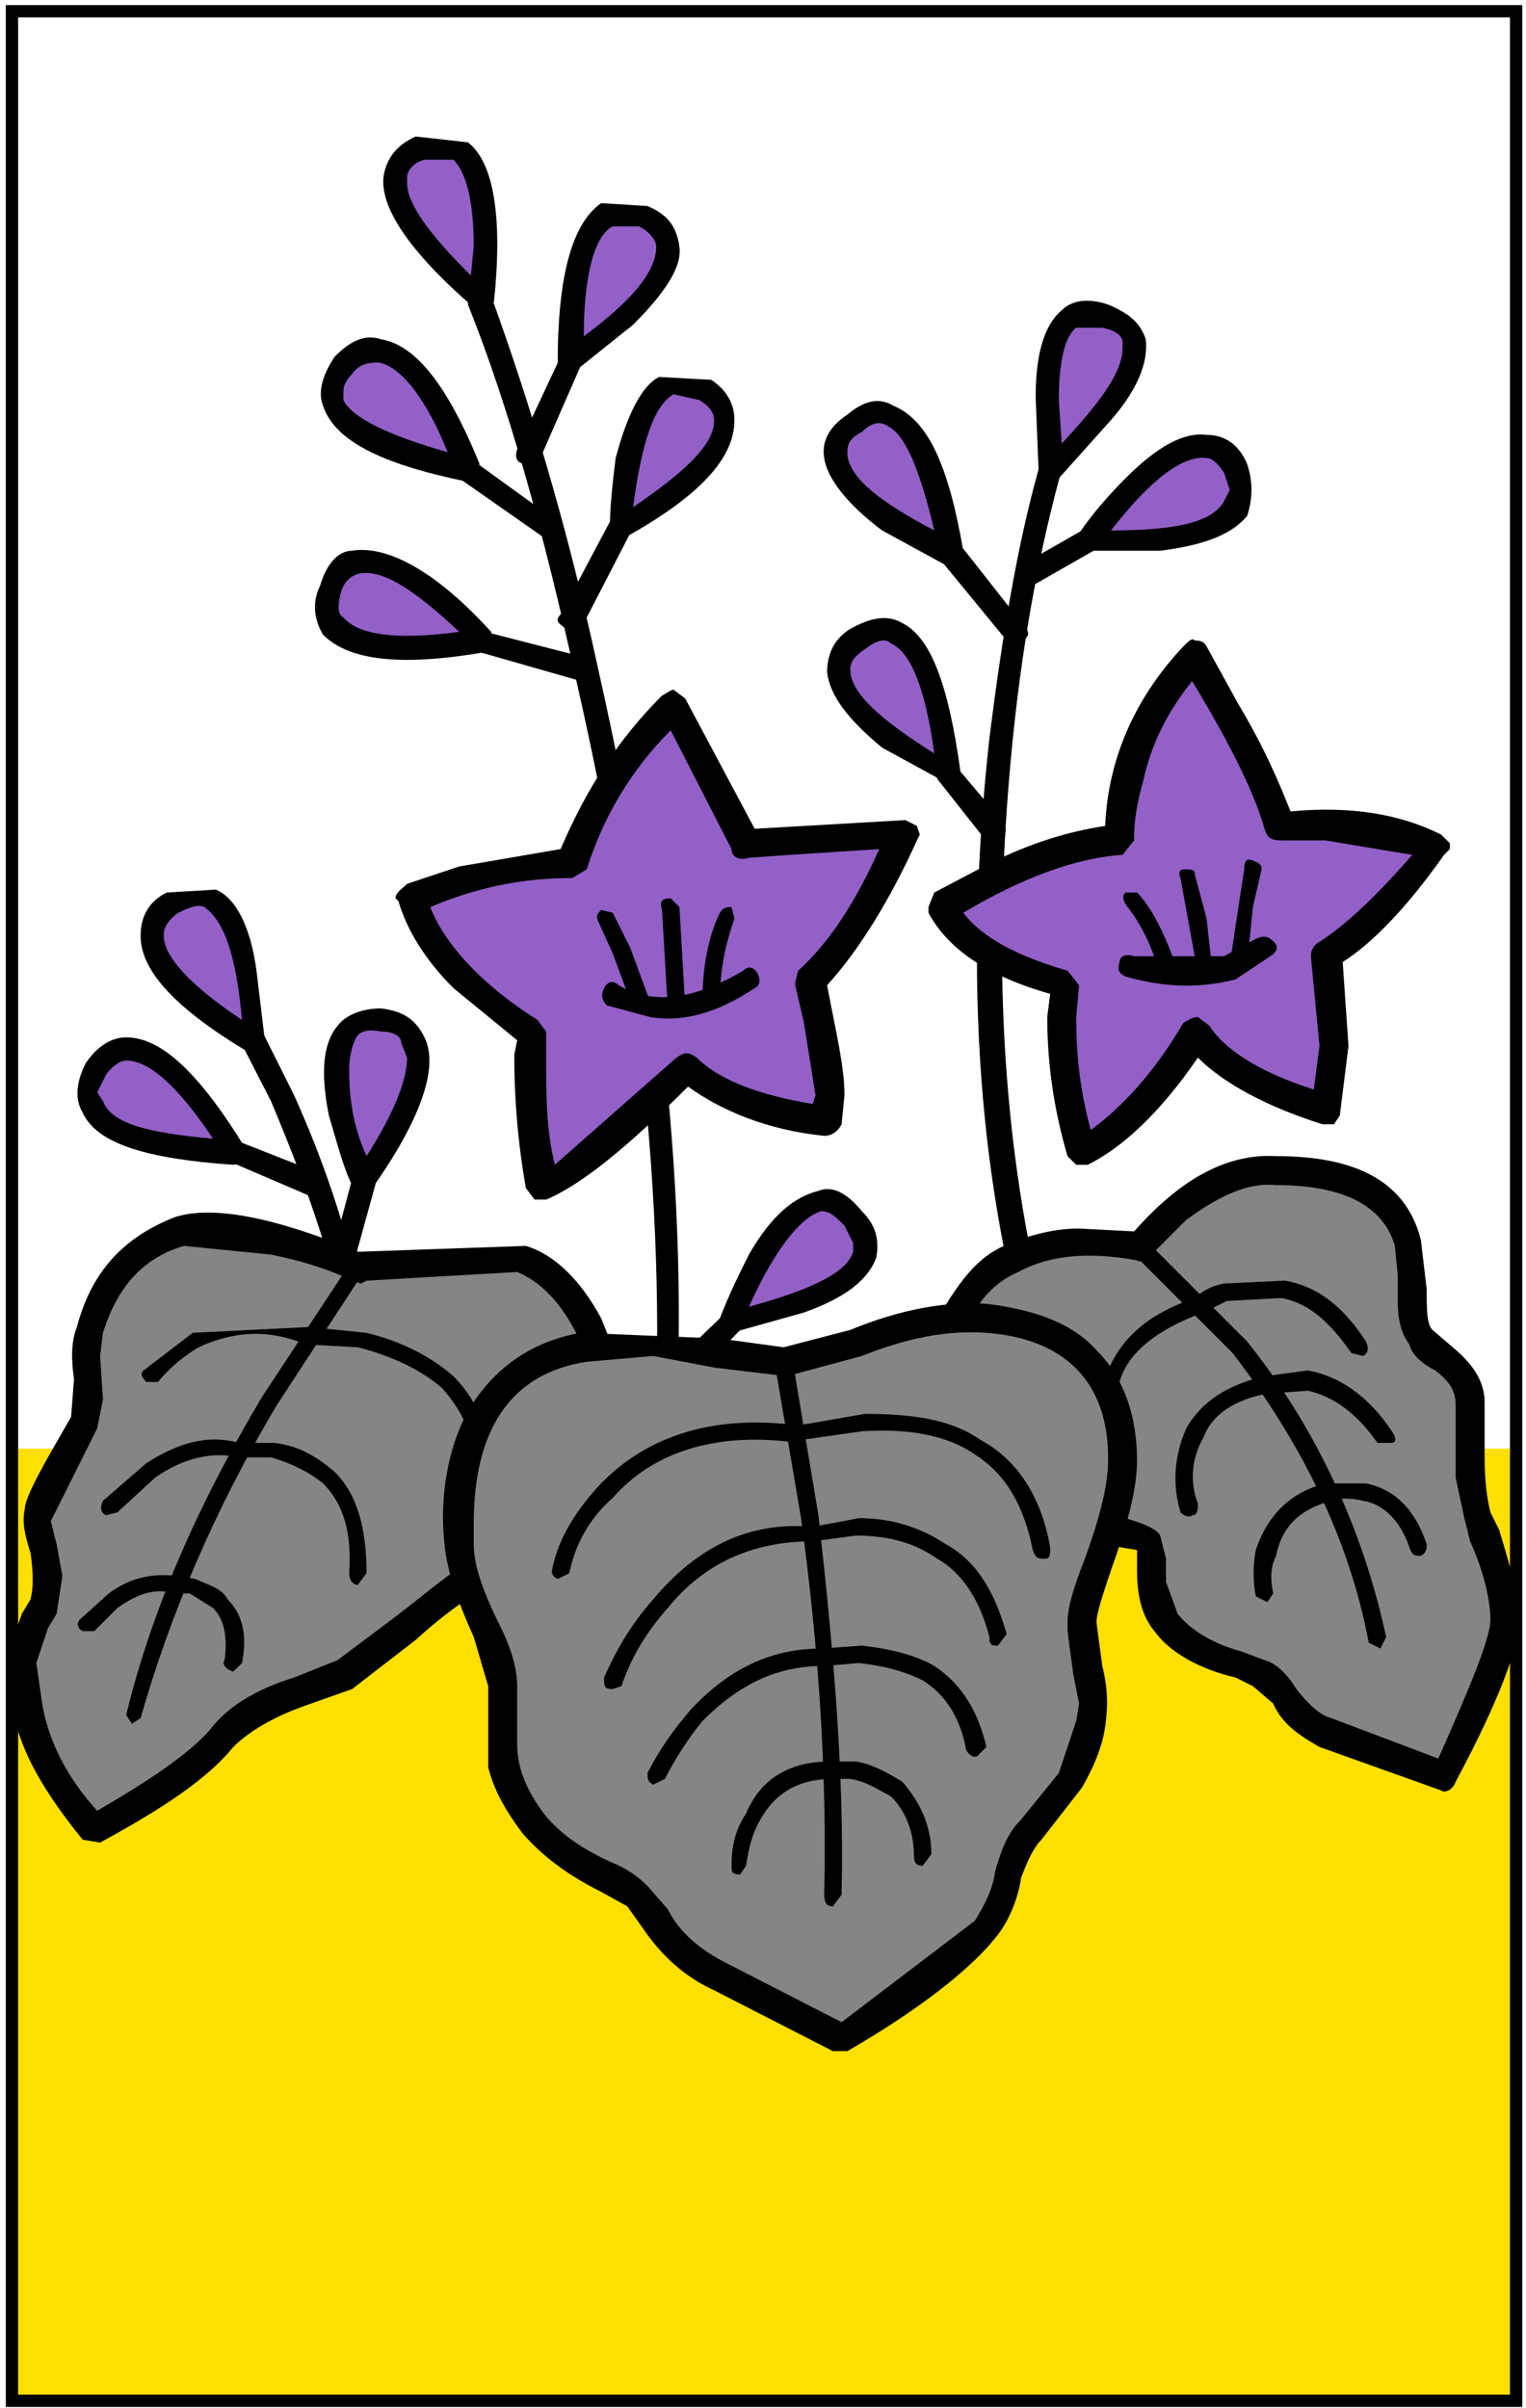 <?xml version="1.0" encoding="UTF-8" standalone="no"?><!DOCTYPE svg PUBLIC "-//W3C//DTD SVG 1.1//EN" "http://www.w3.org/Graphics/SVG/1.1/DTD/svg11.dtd"><svg width="100%" height="100%" viewBox="0 0 372 587" version="1.1" xmlns="http://www.w3.org/2000/svg" xmlns:xlink="http://www.w3.org/1999/xlink" xml:space="preserve" xmlns:serif="http://www.serif.com/" style="fill-rule:evenodd;clip-rule:evenodd;stroke-miterlimit:100;"><g><clipPath id="_clip1"><rect x="3.207" y="33.279" width="366.305" height="553.011"/></clipPath><g clip-path="url(#_clip1)"><rect x="-8.793" y="353.152" width="393.305" height="259.138" style="fill:#ffe000;fill-rule:nonzero;"/><path d="M258.822,106.014c-2.117,-0.704 -2.823,0 -3.531,1.407c-6.354,19.776 -10.592,44.49 -14.121,72.734c-6.354,57.896 -2.824,110.151 12.005,157.461c1.409,1.414 2.116,2.82 3.53,1.414c2.117,0 2.824,-1.414 2.117,-3.53c-14.123,-46.601 -17.652,-98.153 -12.002,-154.641c2.824,-28.245 7.764,-52.255 13.415,-71.314c1.411,-2.125 0.708,-3.531 -1.413,-3.531Z" style="fill-rule:nonzero;"/><path d="M255.999,113.778l14.828,-15.529c7.769,-11.302 7.062,-18.363 -0.706,-21.894c-9.178,-2.82 -14.122,2.117 -14.83,16.239c0,6.358 0,14.123 0.708,21.184Z" style="fill:#9260c7;fill-rule:nonzero;"/><path d="M258.822,75.646c-4.238,3.53 -6.354,10.591 -6.354,21.183l0.707,17.653l2.116,2.124l2.824,0l12.006,-13.419c7.061,-7.765 9.885,-14.826 9.178,-20.48c-1.41,-4.234 -4.234,-6.351 -9.178,-8.468c-4.238,-1.414 -8.475,-1.414 -11.299,1.407Zm14.829,9.184c0,5.647 -4.944,12.709 -14.829,23.301l-0.707,-10.592c0,-9.179 1.414,-15.536 4.238,-17.653l6.354,0c3.531,0.71 4.944,2.117 4.944,3.531l0,1.413Z" style="fill-rule:nonzero;"/><path d="M231.285,134.961l-4.238,-21.184c-5.647,-12.708 -11.298,-16.239 -18.359,-10.591c-7.765,4.944 -6.354,12.005 4.943,20.48c4.945,4.234 11.3,7.765 17.654,11.295Z" style="fill:#9260c7;fill-rule:nonzero;"/><path d="M217.869,98.952c-3.53,-2.124 -7.061,-1.413 -11.299,2.117c-4.236,2.82 -6.354,6.351 -5.647,10.592c0.703,4.944 5.647,11.302 14.122,17.653l15.533,8.475l2.824,0l1.413,-3.531c-3.53,-20.48 -8.475,-31.775 -16.946,-35.306Zm-7.767,6.358c2.116,-2.124 4.237,-2.827 6.354,-1.42c4.238,2.124 7.768,10.592 11.299,25.424c-13.415,-7.061 -20.477,-12.708 -21.184,-18.363l0,-0.703c-0.001,-2.117 0.706,-3.531 3.531,-4.938Z" style="fill-rule:nonzero;"/><path d="M234.107,132.844l-4.236,0c-1.41,1.414 -2.117,2.117 -0.703,3.531l16.239,19.77l3.53,0c2.117,-0.703 2.117,-2.117 0.707,-3.531l-15.537,-19.77Z" style="fill-rule:nonzero;"/><path d="M287.066,130.728c13.416,-2.827 18.359,-8.475 14.122,-16.246c-3.53,-8.468 -11.298,-7.765 -21.183,0.71l-14.123,16.239l21.184,-0.703Z" style="fill:#9260c7;fill-rule:nonzero;"/><path d="M304.012,113.075c-2.116,-4.944 -5.646,-7.061 -9.884,-7.061c-5.647,-0.704 -12.003,2.827 -19.771,10.592c-4.236,4.233 -8.475,9.178 -11.298,13.419c0,0.703 0,1.406 0,2.82c0,1.414 1.413,1.414 2.823,1.414l16.947,0c11.298,-1.414 17.652,-4.233 21.182,-8.475c1.415,-4.242 1.415,-8.475 0.001,-12.709Zm-4.233,6.357l-1.414,2.821c-2.824,4.944 -11.299,7.061 -27.538,7.061c9.885,-12.708 17.653,-18.363 23.301,-17.653c1.413,0 2.823,1.414 4.237,3.531l1.414,4.24Z" style="fill-rule:nonzero;"/><path d="M268.004,130.024c-0.707,-2.124 -2.121,-2.124 -4.237,-0.71l-14.829,8.475c-1.414,0.703 -2.117,2.117 -0.707,3.53c0.707,2.117 1.414,2.117 3.531,1.407l14.828,-8.468c2.117,-1.414 2.824,-2.827 1.414,-4.234Z" style="fill-rule:nonzero;"/><path d="M231.285,188.623l-4.238,-21.183c-4.237,-13.413 -9.885,-16.943 -17.652,-11.999c-7.061,5.647 -6.354,12.708 4.236,21.183l17.654,11.999Z" style="fill:#9260c7;fill-rule:nonzero;"/><path d="M233.402,190.747l0.705,-2.827c-2.822,-20.48 -7.061,-32.479 -14.121,-36.009c-3.531,-2.124 -7.769,-1.414 -12.709,1.407c-3.53,2.124 -5.651,5.654 -5.651,10.592c0.708,5.654 4.944,11.302 13.419,18.363l15.533,8.475l2.824,0l0,-0.001Zm-26.125,-27.541c0,-2.117 1.41,-3.531 3.531,-4.938c2.822,-2.124 4.94,-2.827 6.354,-1.42c4.944,2.124 8.475,11.302 10.592,26.837c-13.415,-8.474 -20.477,-14.825 -20.477,-20.479Z" style="fill-rule:nonzero;"/><path d="M233.402,187.216c-0.704,-1.414 -2.117,-2.124 -3.531,-1.414c-2.117,1.414 -2.117,3.531 -0.703,4.944l10.591,13.419l4.235,0.703c1.413,-1.414 1.413,-2.827 0.705,-4.234l-11.297,-13.418Z" style="fill-rule:nonzero;"/><path d="M119.72,72.115c-0.707,-1.407 -2.12,-2.11 -3.53,-1.407c-2.121,0 -2.121,1.407 -2.121,3.53c9.885,24.714 18.359,55.076 26.128,90.381c16.239,70.611 22.593,134.871 19.063,191.36c0,2.11 0.707,2.82 2.12,3.531l2.824,-2.828c4.237,-57.902 -2.117,-121.452 -18.359,-193.477c-7.769,-36.008 -16.947,-65.666 -26.125,-91.09Z" style="fill-rule:nonzero;"/><path d="M117.6,72.825l0,-21.183c-1.41,-13.412 -6.354,-18.363 -14.829,-15.536c-8.471,3.53 -8.471,10.591 0,21.183c3.531,6.358 8.475,11.295 14.829,15.536Z" style="fill:#9260c7;fill-rule:nonzero;"/><path d="M114.069,34.699l-12.708,-1.42c-4.944,2.124 -7.061,5.655 -7.768,9.186c-1.414,7.764 6.354,19.06 21.89,32.478l2.824,0.704l2.117,-2.11c2.12,-20.482 0,-33.901 -6.355,-38.838Zm-10.591,4.234l7.061,0c2.824,2.827 4.944,9.178 4.944,21.183l-0.707,7.061c-10.592,-10.591 -15.536,-17.652 -15.536,-22.597l0,-1.414c0,-1.406 1.414,-3.53 4.238,-4.233Z" style="fill-rule:nonzero;"/><path d="M139.49,88.36l16.239,-14.122c8.475,-10.591 9.181,-17.652 1.413,-21.183c-7.768,-4.234 -14.122,0 -16.239,14.122c-1.413,6.358 -2.12,13.419 -1.413,21.183Z" style="fill:#9260c7;fill-rule:nonzero;"/><path d="M157.85,50.228l-11.298,-0.703c-7.061,4.937 -10.592,17.652 -10.592,38.835l2.117,2.117l2.121,0l14.122,-11.302c7.768,-7.765 12.002,-14.122 11.298,-19.06c-0.707,-4.943 -2.827,-7.763 -7.768,-9.887Zm2.117,9.888c0,6.358 -6.354,13.419 -17.653,21.887c0,-15.529 2.823,-24.714 7.061,-26.831l6.354,0c2.827,1.414 4.238,3.531 4.238,4.944Z" style="fill-rule:nonzero;"/><path d="M140.197,84.83c-1.414,-0.703 -3.531,0 -3.531,2.117l-10.592,22.598c-0.707,2.117 0,3.53 2.118,3.53c1.414,1.407 2.823,0.703 3.53,-1.414l9.885,-22.597c1.414,-2.117 0.707,-2.827 -1.41,-4.234Z" style="fill-rule:nonzero;"/><path d="M114.069,114.481c-2.117,-7.061 -5.647,-13.412 -9.885,-19.06c-7.768,-10.592 -14.829,-13.419 -20.477,-6.357c-5.651,7.061 -2.12,13.419 9.885,19.066l20.477,6.351Z" style="fill:#9260c7;fill-rule:nonzero;"/><path d="M92.886,82.707c-4.237,-1.407 -7.768,0.71 -11.298,4.24c-2.824,4.241 -4.234,8.475 -2.824,12.005c2.824,8.468 14.123,14.123 34.599,18.356c0.707,0 2.12,0 2.827,-0.703l0.703,-3.531c-7.764,-19.066 -15.532,-28.947 -24.007,-30.367Zm-9.178,12.715c0,-1.414 0.707,-2.827 2.117,-4.234c1.414,-2.124 3.531,-2.828 6.354,-2.828c4.944,0.704 11.298,7.765 16.95,21.887c-14.829,-4.234 -23.304,-8.468 -25.421,-12.708l0,-2.117Z" style="fill-rule:nonzero;"/><path d="M115.483,112.371l-3.531,0.704c-1.414,0.703 -1.414,2.117 0,3.531l21.184,14.825c0.707,1.414 2.117,1.414 3.53,-0.703c1.41,-0.703 1.41,-2.124 -0.707,-3.531l-20.476,-14.826Z" style="fill-rule:nonzero;"/><path d="M117.6,156.145l-16.239,-14.122c-10.592,-7.765 -17.653,-7.765 -21.183,1.414c-2.824,8.475 2.117,13.412 16.239,14.122l21.183,-1.414Z" style="fill:#9260c7;fill-rule:nonzero;"/><path d="M85.825,134.258c-3.53,0 -6.354,3.531 -7.768,8.468c-2.117,4.241 -1.41,8.482 0.707,12.012c6.354,6.351 19.066,7.765 39.543,4.234l2.117,-1.414l-0.704,-3.531c-13.418,-14.832 -25.42,-21.183 -33.895,-19.769Zm-2.824,10.592c0.707,-2.827 2.117,-4.234 4.238,-4.944c5.647,-1.414 13.416,3.531 24.713,14.122c-15.536,2.117 -24.713,0.71 -28.244,-3.53c-1.414,-0.711 -1.414,-2.821 -0.707,-5.648Z" style="fill-rule:nonzero;"/><path d="M118.307,154.027c-1.414,-0.71 -2.824,0 -3.53,1.414c-0.707,2.117 0.707,3.53 2.117,3.53l24.714,7.061c1.414,0.704 2.827,0 3.53,-2.124c0,-1.407 -0.703,-2.82 -2.117,-3.53l-24.714,-6.351Z" style="fill-rule:nonzero;"/><path d="M178.326,322.784l20.477,-6.352c12.006,-6.351 14.828,-13.411 9.182,-19.769c-5.65,-7.062 -12.713,-4.944 -19.773,6.357c-4.238,6.352 -7.062,12.703 -9.886,19.764Z" style="fill:#9260c7;fill-rule:nonzero;"/><path d="M178.326,324.908l17.652,-4.944c9.885,-3.531 15.536,-7.771 17.652,-13.411c0.708,-4.242 0,-7.772 -3.529,-11.303c-3.531,-4.241 -7.061,-6.351 -10.592,-4.944c-5.647,1.414 -11.299,5.655 -16.946,15.536c-2.121,4.24 -4.945,9.881 -7.062,15.536l0.707,2.827l2.118,0.703Zm4.238,-6.357c6.354,-14.123 12.708,-21.887 17.653,-23.301c2.117,0 3.53,1.414 5.646,3.53l2.121,4.241l0,2.11c-1.414,4.951 -9.888,9.185 -25.42,13.42Z" style="fill-rule:nonzero;"/><path d="M180.443,320.674c-1.411,-0.71 -2.824,-0.71 -4.234,0l-18.36,17.653c-0.707,0.703 -0.707,2.819 0,4.233c2.117,1.407 2.824,1.407 4.941,0l17.653,-18.355c1.414,-0.711 1.414,-2.124 0,-3.531Z" style="fill-rule:nonzero;"/><path d="M150.789,128.604c7.061,-4.234 12.708,-7.765 17.653,-11.998c9.885,-9.889 10.591,-16.95 2.824,-21.184c-7.061,-4.944 -13.416,-1.414 -16.946,11.999c-1.414,6.357 -2.825,13.418 -3.531,21.183Z" style="fill:#9260c7;fill-rule:nonzero;"/><path d="M179.033,102.483c0,-3.531 -1.414,-7.062 -5.65,-9.889l-12.708,-0.704c-4.238,2.117 -7.768,9.178 -10.592,19.77c-0.707,5.647 -1.414,12.005 -1.414,16.942l1.414,2.124l2.824,0c17.651,-9.887 26.126,-19.065 26.126,-28.243Zm-8.475,-4.944c2.121,1.413 3.531,2.82 3.531,4.944c0,5.647 -6.354,11.998 -19.77,21.183c2.117,-15.536 4.941,-24.714 9.885,-27.541l6.354,1.414Z" style="fill-rule:nonzero;"/><path d="M152.199,125.783c-1.41,-0.71 -2.117,0 -3.531,1.414l-12.001,22.59c-1.414,1.42 -0.707,2.124 1.41,3.53c1.414,0.71 3.531,0.71 4.238,-1.407l11.298,-21.886c0.706,-2.124 -0.001,-2.827 -1.414,-4.241Z" style="fill-rule:nonzero;"/><path d="M88.649,288.188l10.591,-19.066c4.944,-12.708 2.828,-19.77 -6.354,-20.48c-9.178,-1.407 -12.708,5.654 -10.592,19.073c1.414,6.351 3.531,13.413 6.355,20.473Z" style="fill:#9260c7;fill-rule:nonzero;"/><path d="M82.294,250.063c-3.531,4.234 -4.237,11.295 -2.117,21.887c2.117,7.062 3.53,12.708 5.647,16.949l2.824,2.11l2.12,-1.407c12.002,-16.949 16.239,-29.658 12.708,-36.719c-2.117,-4.24 -4.94,-6.351 -10.591,-7.061c-4.236,0 -8.47,1.413 -10.591,4.241Zm15.536,4.234l1.41,3.53c0,5.648 -3.53,14.123 -9.885,24.011c-3.531,-7.771 -4.237,-14.833 -4.237,-21.184c0,-2.827 0.707,-5.654 1.414,-7.061c0.707,-2.124 2.823,-2.827 6.354,-2.124c3.531,0.001 4.944,1.414 4.944,2.828Z" style="fill-rule:nonzero;"/><path d="M89.355,285.369c-2.117,-0.71 -2.823,0.703 -3.531,2.109l-5.647,21.184c0,1.42 0,2.123 2.117,3.53c1.414,0 3.53,-0.704 3.53,-2.82l5.651,-20.473c0.704,-2.124 -0.706,-2.827 -2.12,-3.53Z" style="fill-rule:nonzero;"/><path d="M56.874,237.347c-1.41,-0.703 -2.823,-1.406 -4.234,-0.703c-2.12,0.703 -2.12,2.117 -0.707,4.234l14.122,27.542c9.178,21.887 16.239,41.663 18.359,59.316l2.824,2.82l2.824,-3.531c-2.824,-17.652 -8.475,-38.125 -18.36,-60.019l-14.828,-29.659Z" style="fill-rule:nonzero;"/><path d="M61.818,254.297l-2.824,-21.184c-3.53,-13.419 -9.182,-17.652 -16.946,-13.419c-7.768,4.944 -7.061,12.005 2.824,21.184l16.946,13.419Z" style="fill:#9260c7;fill-rule:nonzero;"/><path d="M40.635,217.578c-4.237,2.117 -6.354,5.647 -6.354,10.592c0,8.475 8.471,17.652 26.124,28.245l2.827,0l1.41,-2.117l-2.117,-17.653c-1.414,-10.592 -4.944,-17.653 -9.885,-19.777l-12.005,0.71Zm2.823,4.944c2.823,-1.414 4.944,-2.124 6.354,-1.414c4.944,3.53 7.768,12.005 9.182,27.534c-12.712,-8.468 -19.066,-15.529 -19.066,-20.473l0,-0.71c0,-1.407 1.414,-3.53 3.53,-4.937Z" style="fill-rule:nonzero;"/><path d="M36.397,277.597l21.183,3.531c-4.237,-7.062 -8.471,-12.708 -12.708,-17.653c-9.885,-9.178 -16.946,-10.592 -21.184,-2.821c-4.944,7.765 -0.706,13.412 12.709,16.943Z" style="fill:#9260c7;fill-rule:nonzero;"/><path d="M59.701,282.542l0,-2.827c-11.298,-18.356 -20.48,-26.832 -28.951,-26.832c-3.53,0 -7.061,2.118 -9.884,6.351c-2.121,4.241 -2.828,8.481 -0.708,12.012c3.531,7.765 16.24,11.295 36.716,12.702c0.707,0 2.12,-0.703 2.827,-1.406Zm-28.951,-24.011c5.648,0 12.709,6.358 21.184,19.066c-15.536,-1.413 -24.714,-3.53 -26.834,-9.177l-1.41,-2.124l2.117,-4.234c1.412,-2.118 3.529,-3.531 4.943,-3.531Z" style="fill-rule:nonzero;"/><path d="M58.287,278.308c-1.414,-0.711 -2.823,-0.711 -4.237,1.407c0,2.124 0,2.827 2.12,3.53l19.77,8.475c2.117,0.71 2.823,0 4.237,-1.414c0,-2.118 0,-3.531 -2.121,-4.234l-19.769,-7.764Z" style="fill-rule:nonzero;"/><path d="M346.379,326.314c-2.117,-2.82 -2.823,-6.351 -2.117,-10.592l-0.706,-12.701c-3.531,-11.302 -14.122,-17.653 -32.481,-17.653c-8.471,-0.71 -16.24,2.82 -24.008,9.881c-3.53,2.82 -7.061,6.35 -9.885,9.178c-11.299,-2.828 -21.891,-2.117 -31.068,2.125c-4.943,2.819 -9.885,7.764 -13.415,14.121l-2.827,9.172c7.768,20.479 18.359,33.898 30.364,39.545c7.062,3.532 13.416,5.648 19.771,7.063l0.706,7.771c0,3.53 0.707,7.061 3.531,10.591c3.53,4.234 7.061,7.062 10.591,9.171l12.006,3.53l6.354,7.062c2.824,3.53 6.354,6.357 9.887,7.771l28.949,10.592c9.887,-19.77 14.83,-31.774 14.83,-38.126c0,-4.951 -2.827,-13.419 -7.062,-25.425c-1.413,-3.53 -1.413,-7.061 -1.413,-12.708l0,-14.825c0,-3.53 -1.414,-7.061 -4.944,-9.185l-7.063,-6.358Z" style="fill:#858585;fill-rule:nonzero;"/><path d="M347.793,314.316l-1.414,-12.006c-3.53,-14.122 -15.531,-20.473 -35.305,-20.473c-12.709,-0.71 -24.008,6.351 -34.599,18.355l-13.416,-0.703c-7.061,0 -13.415,2.109 -18.36,4.234c-6.354,2.828 -10.592,8.468 -14.828,15.529l-3.531,9.185l0,2.117c7.063,17.652 14.83,30.361 25.422,38.125c4.943,3.531 12.005,7.062 21.183,8.482l4.237,0.703l0,4.938c0,4.951 0.707,10.591 4.237,14.833c3.53,4.943 10.593,9.177 19.77,11.301l4.237,2.11l4.945,4.241c2.116,4.943 6.354,7.771 11.295,10.592l29.658,10.592c0.705,0.71 2.822,0 3.529,-2.118c10.592,-19.776 15.536,-33.188 15.536,-39.539c0,-4.951 -2.12,-12.716 -4.944,-21.893l-2.116,-4.242c-0.707,-2.82 -1.413,-7.061 -1.413,-13.412l0,-13.411c0,-5.654 -3.531,-9.888 -7.77,-13.419l-4.939,-4.233c-1.414,-1.42 -1.414,-4.95 -1.414,-9.888Zm-67.081,-8.474l8.476,-8.475c7.764,-5.647 14.824,-9.179 21.887,-8.468c16.242,0 26.127,4.938 28.95,14.826l0.708,7.061l0,6.357c0,4.235 0.707,7.766 2.823,10.593c0.706,2.82 3.53,4.938 6.354,6.351c3.53,2.82 4.943,4.944 4.943,8.475l0,17.653l2.117,9.888l1.414,5.641c3.531,7.772 4.944,14.833 4.944,19.073c0,4.234 -4.237,14.825 -12.713,33.886l-26.123,-9.882c-2.827,-0.711 -5.651,-3.53 -8.476,-7.061c-2.117,-3.531 -4.943,-6.352 -7.768,-7.062l-5.646,-2.117c-7.77,-2.124 -12.713,-5.654 -15.537,-9.186l-2.823,-7.764l0,-2.116l0,-3.531l-1.413,-5.647c-0.705,-1.413 -3.531,-2.827 -8.473,-4.234c-7.768,-1.421 -14.122,-4.241 -18.358,-7.771c-9.179,-7.062 -16.946,-17.652 -22.597,-32.484l3.529,-9.172c2.827,-4.951 6.358,-8.481 11.299,-10.592c7.769,-4.24 17.652,-4.95 28.951,-2.826c1.416,0.701 2.826,-0.002 3.532,-1.416Z" style="fill-rule:nonzero;"/><path d="M337.908,399.05c-5.651,-26.127 -16.947,-50.842 -33.896,-72.025l-24.713,-24.714l-3.531,0.711c-1.41,0.703 -0.703,2.11 0.708,2.82l24.007,24.004c16.242,21.183 28.244,44.49 33.188,70.61l2.824,1.421l1.413,-2.827Z" style="fill-rule:nonzero;"/><path d="M298.365,312.902c-3.531,0.711 -5.648,2.117 -7.062,3.53c-10.592,3.531 -17.652,9.179 -21.183,17.653c-3.531,7.061 -3.531,14.833 0,22.597c0,2.117 1.414,2.117 2.823,1.407c0.707,0 1.413,-1.407 0.707,-2.821c-2.824,-7.061 -2.824,-13.411 0,-20.472c2.824,-6.358 9.885,-11.303 19.769,-14.833l5.652,-2.821l13.415,-0.71c7.061,1.415 12.006,6.352 16.946,13.413l2.823,0.71c1.413,-0.71 1.413,-2.117 0.707,-3.531c-4.94,-7.771 -11.298,-13.411 -19.771,-14.832l-14.826,0.71Z" style="fill-rule:nonzero;"/><path d="M339.318,348.919c-5.648,-8.482 -12.709,-13.419 -20.477,-14.833l-10.591,1.414c-9.178,2.116 -15.533,6.357 -19.063,12.708c-2.828,6.351 -3.531,13.412 -1.414,20.473c0.707,0.71 2.117,1.421 2.824,0.71c1.414,0 1.414,-1.413 1.414,-2.819c-2.121,-5.654 -1.414,-11.303 1.408,-16.246c2.121,-5.647 7.769,-9.179 15.537,-10.592l9.885,-0.703c6.354,1.406 12.006,5.647 16.946,12.708l3.53,0c0.707,-0.001 1.415,-0.711 0.001,-2.82Z" style="fill-rule:nonzero;"/><path d="M332.964,361.62l-9.884,0c-8.476,2.124 -14.123,7.771 -16.947,16.246c-0.707,3.53 -0.707,7.765 0,11.295l2.824,1.414l1.414,-2.117c-0.707,-3.53 -0.707,-6.358 0.703,-9.186c1.413,-7.061 5.65,-11.295 13.419,-13.412c2.116,-0.71 4.94,-0.71 7.764,0c4.944,0.711 9.183,4.945 11.299,11.303c0.706,2.109 1.413,2.109 2.823,2.109c1.414,-0.703 1.414,-2.109 1.414,-2.819c-2.824,-8.475 -7.769,-13.412 -14.829,-14.833Z" style="fill-rule:nonzero;"/><path d="M43.458,300.193c-10.592,3.531 -17.653,11.295 -21.184,23.301c-1.41,3.53 -1.41,7.772 -0.707,12.006l-0.703,11.295l-6.358,11.295c-2.824,4.24 -4.941,7.771 -4.941,10.591c-0.707,1.421 0,4.952 1.41,10.592c0.707,4.242 0.707,7.772 -0.703,12.013l-4.238,10.592c-1.414,2.82 -0.707,7.061 0.707,14.122c1.411,9.882 7.062,19.764 15.533,30.354c14.829,-7.765 25.421,-15.529 31.775,-22.59c3.53,-4.234 8.475,-7.765 14.122,-9.186l15.536,-6.351l16.239,-12.709c7.061,-5.654 13.416,-9.888 17.653,-12.004c8.474,-3.531 15.536,-9.882 21.183,-16.24c7.768,-9.185 10.592,-19.776 9.885,-31.071l-5.647,-12.709c-4.237,-8.475 -9.884,-14.122 -15.536,-16.941l-40.246,2.819l-16.243,-6.351c-12.708,-3.531 -21.886,-4.241 -27.537,-2.828Z" style="fill:#858585;fill-rule:nonzero;"/><path d="M42.751,296.664c-12.708,4.936 -20.477,13.418 -24.007,26.83c-1.41,3.53 -1.41,7.772 -0.707,12.709l-0.703,9.186l-5.651,9.88c-3.53,6.352 -5.647,10.592 -5.647,12.709c-0.707,2.828 0,6.358 1.411,10.592c0.707,4.945 0.707,8.476 0,11.295l-2.117,3.53c-1.414,4.242 -2.824,7.062 -2.824,9.186c-0.707,2.827 0,7.765 0.707,14.122c1.41,9.889 7.765,20.48 16.946,31.774l4.238,0.705c15.533,-8.469 26.124,-15.53 32.478,-23.301c3.531,-3.531 9.182,-7.062 16.95,-9.882l12.001,-4.24l15.536,-12.006c7.768,-7.062 14.122,-11.295 17.652,-12.708c9.885,-4.945 17.653,-10.592 24.007,-19.067c7.061,-9.178 10.592,-20.479 9.178,-32.478l-5.647,-14.122c-4.944,-9.186 -11.298,-15.536 -18.359,-17.653l-40.247,1.407l-0.707,0c-20.477,-8.468 -35.306,-11.296 -44.488,-8.468Zm-17.652,28.244c3.531,-11.295 9.889,-18.355 19.773,-21.184l21.183,2.117c7.061,1.414 14.123,3.53 19.77,6.351l2.121,0.71l1.41,-0.71l36.719,-2.11c8.472,3.531 14.83,12.702 19.063,26.824l0,4.24c0,10.592 -4.94,20.474 -13.415,28.244c-4.237,4.242 -9.885,7.772 -15.532,10.593c-4.238,1.413 -10.592,7.062 -19.773,14.122l-14.122,10.592l-10.592,4.24c-9.178,2.821 -16.239,7.062 -20.477,12.701c-4.944,5.655 -14.122,12.013 -27.538,19.777c-7.768,-8.475 -12.005,-17.652 -13.415,-26.127l-1.414,-9.882l2.823,-8.481l2.121,-3.531l1.41,-9.17l-1.41,-7.771l-1.414,-5.647l0.707,-1.415l4.941,-9.88l5.651,-11.303l1.41,-7.062l-0.703,-10.591l0.703,-5.647Z" style="fill-rule:nonzero;"/><path d="M88.649,307.256l-2.824,0l-21.89,33.181c-15.532,26.135 -26.831,51.552 -33.185,77.672l1.41,2.124l2.121,-1.413c7.062,-24.714 17.653,-50.139 33.186,-76.259l21.183,-32.479c0.705,-0.71 0.705,-1.42 -0.001,-2.826Z" style="fill-rule:nonzero;"/><path d="M75.233,323.494l-28.244,1.414l-12.002,9.178c-0.707,0.711 -0.707,1.414 0.703,2.82l2.827,0c2.824,-3.53 6.354,-6.351 9.885,-8.468c9.178,-4.233 17.652,-4.233 26.124,-0.703l12.712,0.703c8.471,2.117 15.532,5.647 20.477,9.889c6.354,7.062 9.885,16.231 8.475,28.244l1.41,2.109l2.824,-2.109c0.707,-13.419 -2.824,-24.011 -9.885,-31.071c-5.647,-4.944 -12.708,-8.476 -21.183,-10.592l-14.123,-1.414Z" style="fill-rule:nonzero;"/><path d="M81.588,358.8c-4.234,-3.531 -8.472,-6.351 -14.826,-7.062l-8.475,0c-7.768,-2.116 -14.829,0 -22.597,4.944l-10.592,9.178c-0.703,1.414 -0.703,2.82 0.707,3.53l2.824,-0.71l9.181,-8.467c7.062,-4.945 14.123,-6.358 20.477,-4.945l7.768,0c4.941,1.414 9.178,3.531 12.708,6.352c4.944,4.951 7.061,12.013 6.354,21.895c0,1.413 0.707,2.819 2.121,2.819l2.117,-2.819c0,-10.592 -2.116,-19.068 -7.767,-24.715Z" style="fill-rule:nonzero;"/><path d="M19.451,394.815c-0.707,0.703 -0.707,2.11 0.707,2.821l2.824,0l5.647,-5.648c4.944,-3.53 9.181,-4.943 14.122,-3.53l3.53,0l5.651,3.53c2.824,2.827 3.531,7.062 2.824,12.709c-0.707,0.71 0,2.116 2.117,2.819l2.121,-2.109c1.41,-7.061 0,-12.013 -3.53,-15.543c-1.414,-2.819 -4.944,-3.53 -7.768,-4.937l-4.237,-0.703c-5.648,-0.71 -11.299,0 -16.946,4.233l-7.062,6.358Z" style="fill-rule:nonzero;"/><path d="M240.463,321.378c-9.178,-0.704 -18.356,1.406 -27.537,4.937l-21.185,5.655l-22.593,-3.531c-9.888,-2.124 -19.067,-2.124 -26.128,0c-12.005,2.117 -20.477,8.468 -26.127,19.06c-4.234,8.481 -6.354,18.362 -4.941,28.955c0.707,6.351 2.824,13.411 5.648,20.473c3.531,5.654 4.944,11.302 4.944,14.122l0,15.543c0,6.351 2.824,12.702 7.062,18.355c4.94,4.938 9.885,9.179 15.532,11.296c5.651,2.123 9.182,4.943 10.592,5.653l5.651,9.882l14.122,9.882l29.655,15.543c17.652,-11.303 29.658,-20.479 35.306,-27.541c2.12,-3.53 4.944,-7.766 5.65,-12.006c1.41,-4.943 2.824,-9.179 4.941,-11.302l9.889,-11.999c2.116,-4.233 4.232,-8.474 4.939,-14.122c0.707,-4.233 0.707,-8.474 -0.707,-12.716c-1.409,-4.937 -2.116,-9.17 -1.409,-11.998c0,-2.827 2.116,-8.474 4.94,-17.652c3.531,-7.765 4.944,-15.536 4.944,-21.887c0,-21.894 -10.591,-32.486 -33.188,-34.602Z" style="fill:#858585;fill-rule:nonzero;"/><path d="M175.502,326.314l-33.896,-1.406c-12.001,2.116 -21.183,8.468 -27.538,19.06c-4.94,9.185 -7.061,21.183 -5.647,33.195c0.707,6.352 3.53,14.122 7.061,21.887l3.53,11.998l0,19.777c1.411,5.648 4.238,10.592 8.472,16.239c5.651,6.352 12.005,10.592 19.066,14.122l6.354,3.531l3.53,4.944c4.238,6.356 9.885,11.998 17.653,15.528l28.952,14.832l3.529,0c18.36,-10.591 30.361,-20.473 36.013,-27.534c3.53,-4.24 5.647,-9.889 6.354,-14.832c1.414,-3.53 2.824,-7.061 4.943,-9.179l9.886,-12.714c2.823,-4.938 4.94,-9.882 5.647,-14.827c0.707,-4.937 0.707,-9.177 -0.707,-14.825l-1.41,-10.592c0,-2.124 1.41,-6.357 3.53,-12.715c3.53,-9.881 6.354,-19.06 6.354,-26.824c0,-11.302 -3.53,-20.479 -9.885,-26.838c-5.65,-6.357 -14.829,-9.888 -26.834,-11.294c-9.885,-0.705 -21.184,1.406 -33.186,6.357l-16.242,4.233l-15.529,-2.123Zm84.733,71.323l1.411,10.591l1.413,7.062l-0.706,4.24l-4.238,12.702l-9.178,11.302c-3.53,3.53 -4.943,7.771 -6.354,12.709c-0.707,4.943 -2.824,8.475 -4.944,12.005l-32.481,24.714l-27.538,-14.122c-7.061,-3.531 -12.002,-7.771 -14.829,-13.412l-4.941,-5.654c-2.12,-2.117 -4.944,-4.234 -8.475,-5.647c-6.354,-2.82 -12.002,-6.352 -16.239,-11.302c-4.944,-6.351 -7.062,-11.999 -7.062,-17.652l0,-14.123c0,-4.234 -1.413,-9.171 -4.237,-14.825c-4.237,-8.468 -6.354,-14.826 -6.354,-19.77l0,-4.944c0,-23.301 9.178,-36.712 27.538,-39.539l16.24,-1.414l14.829,2.82l17.652,2.124l18.36,-4.944c10.592,-4.241 20.477,-6.351 30.361,-5.647c19.066,1.406 29.658,11.998 29.658,30.36l0,0.711c0,6.351 -2.117,14.122 -5.648,24.004c-2.826,7.062 -4.237,12.005 -4.237,15.535l0,2.116l-0.001,0Z" style="fill-rule:nonzero;"/><path d="M193.154,331.267c0,-0.711 -0.705,-1.421 -2.119,-0.711c-2.117,0 -2.117,0.711 -2.117,2.117l6.354,37.429c4.238,31.065 6.354,61.426 5.651,91.794c0,2.111 0.703,2.821 2.118,2.821l2.116,-2.821c0.706,-30.368 -2.116,-60.729 -5.647,-92.505l-6.356,-38.124Z" style="fill-rule:nonzero;"/><path d="M239.053,351.028c-7.062,-4.937 -16.243,-6.351 -28.244,-6.351l-16.243,2.82c-21.183,-2.82 -37.423,2.827 -48.721,14.832c-6.354,7.061 -9.885,13.412 -11.299,20.474c0,0.711 0,1.421 1.414,2.124l2.824,-1.413c1.414,-7.062 4.944,-13.413 10.592,-18.364c9.885,-11.295 25.421,-16.231 45.19,-13.412l0.706,-0.71l14.83,-2.109c10.592,-0.711 20.477,0.703 27.537,5.64c7.769,4.952 12.006,12.716 14.123,23.308c0.706,2.117 1.413,2.117 2.822,2.117c1.415,0 1.415,-0.711 1.415,-2.82c-2.118,-12.014 -7.769,-21.185 -16.946,-26.136Z" style="fill-rule:nonzero;"/><path d="M230.578,376.453c-6.355,-4.241 -13.416,-6.352 -21.184,-6.352l-11.299,2.11c-15.532,-1.406 -28.244,4.951 -38.835,17.652c-5.648,6.358 -9.179,12.716 -12.002,19.073c0,2.11 0,2.821 2.117,2.821l2.12,-0.711c2.117,-6.351 5.647,-12.701 11.295,-19.06c9.181,-11.295 21.183,-16.246 35.305,-16.246l10.592,-1.406c8.475,0 14.83,2.117 19.773,5.647c6.354,3.531 10.592,10.592 12.709,19.066c0,2.117 0.706,2.117 2.12,2.117l2.117,-2.82c-2.823,-9.886 -7.06,-17.651 -14.828,-21.891Z" style="fill-rule:nonzero;"/><path d="M227.754,406.11c-4.944,-2.827 -11.299,-4.233 -17.652,-4.943l-9.885,0.71c-11.299,0 -21.891,4.233 -31.775,14.825c-4.237,4.937 -7.768,9.889 -10.592,15.529c0,1.42 0,2.123 1.411,2.826l2.827,-1.406c2.117,-4.24 5.648,-9.888 9.178,-14.122c9.178,-9.185 18.36,-13.419 29.658,-13.419l8.472,-0.703c6.354,0.703 11.299,2.109 15.536,4.233c5.647,3.531 9.177,9.179 10.592,16.95c0.706,1.406 2.116,2.11 2.823,1.406l2.117,-2.116c-2.118,-9.178 -6.357,-15.535 -12.71,-19.77Z" style="fill-rule:nonzero;"/><path d="M185.387,443.533c3.531,-6.351 9.178,-9.882 17.654,-9.882l4.236,0c4.237,0.703 7.062,2.821 9.885,4.234c3.531,3.53 5.647,8.468 5.647,14.826c0,1.413 0.708,2.123 2.121,2.123l2.116,-2.827c0,-7.062 -2.824,-12.715 -7.061,-17.653c-3.531,-2.123 -7.061,-4.233 -11.299,-4.943l-6.354,0c-9.885,0 -16.947,4.24 -20.477,12.709c-2.824,4.233 -3.531,8.475 -3.531,12.715c0,1.407 0,2.11 2.117,2.11l1.414,-2.11c0.709,-4.24 1.416,-7.772 3.532,-11.302Z" style="fill-rule:nonzero;"/><path d="M113.363,214.047l-13.416,4.944c2.121,7.061 7.768,14.826 16.946,23.3l12.712,9.178c-1.414,10.592 0,22.597 2.117,38.132c7.768,-3.53 19.773,-13.418 36.013,-29.658c7.061,7.061 18.359,12.005 33.891,13.413c0.708,-5.642 0.708,-13.413 -1.409,-22.591l-2.824,-11.295c8.471,-9.185 16.238,-20.48 23.301,-36.016l-26.831,0.71l-12.005,1.406l-9.885,-19.06l-7.768,-14.833c-10.592,10.592 -19.067,23.301 -24.714,38.836l-26.128,3.534Z" style="fill:#9260c7;fill-rule:nonzero;"/><path d="M111.952,211.227l-12.712,4.234c-1.41,1.406 -2.824,2.117 -2.824,3.53l0.707,0.703c2.117,7.061 6.354,14.123 13.415,21.184l15.536,12.715l-0.707,3.531c0,9.881 0.707,20.473 2.824,32.478l2.12,2.828l2.824,0c8.471,-3.531 19.77,-12.716 34.599,-27.542c7.768,5.647 19.066,10.592 33.188,11.999c2.118,0 3.531,-1.406 4.234,-2.821l0.706,-7.061c0,-7.061 -2.116,-15.536 -4.237,-26.831c7.769,-8.475 15.536,-21.183 21.892,-35.305l0.705,-1.414l-0.705,-2.117l-2.824,-1.414l-36.72,2.117l-16.946,-31.775l-2.824,-2.117c-0.707,0 -1.414,0.71 -2.824,1.414c-10.592,10.591 -18.36,22.59 -24.714,37.422l-24.713,4.242Zm21.184,40.243l-2.121,-2.827c-13.415,-8.468 -22.593,-18.356 -26.124,-27.534c13.416,-5.647 24.714,-7.061 34.599,-7.061l3.53,-2.117c4.238,-13.419 11.299,-24.714 20.477,-33.899l14.829,28.955c0,2.117 2.117,2.82 4.238,2.117l9.885,-0.703l21.89,-1.414c-5.651,12.708 -12.005,22.597 -19.773,29.658l-0.703,2.827l0,0.703l2.116,9.178l2.824,17.653l-0.707,2.117c-12.708,-2.117 -22.593,-5.647 -28.244,-11.295c-2.117,-1.413 -2.824,-1.413 -4.941,0l-29.658,26.121c-2.117,-8.467 -2.117,-16.942 -2.117,-26.824l0,-5.655Z" style="fill-rule:nonzero;"/><path d="M184.681,237.347c-0.707,-1.406 -2.117,-2.117 -3.531,-0.703c-12.001,7.061 -21.89,8.468 -30.361,3.53c-1.414,-1.414 -2.824,-0.703 -3.53,0.704c-0.707,1.414 -0.707,2.827 0.707,4.234l10.591,2.828c8.472,1.413 16.946,-1.407 25.417,-7.062c1.413,-0.704 1.413,-2.117 0.707,-3.531Z" style="fill-rule:nonzero;"/><path d="M149.375,222.522l-2.824,-0.703c-0.707,0.703 -1.414,1.406 -0.707,2.82l3.53,7.771l4.944,13.412c0,1.414 1.41,1.414 2.823,1.414c1.414,0 2.118,-1.414 1.414,-2.827l-4.944,-13.418l-4.236,-8.469Z" style="fill-rule:nonzero;"/><path d="M165.617,221.108l-2.12,-2.117c-2.117,0 -2.823,0.703 -2.117,2.828l1.41,24.003l2.12,1.414l2.117,-2.124l-1.41,-24.004Z" style="fill-rule:nonzero;"/><path d="M178.326,221.108c-0.707,0 -2.117,0 -2.824,1.414c-2.12,4.233 -4.237,11.295 -4.237,21.183c0,0.703 0.707,2.117 2.117,2.117l2.12,-2.117c0,-9.185 2.117,-15.536 3.53,-19.776l-0.706,-2.821Z" style="fill-rule:nonzero;"/><path d="M291.304,251.47c5.647,8.475 16.239,14.122 31.776,19.066c2.116,-5.647 2.116,-12.709 2.116,-23.301l-2.116,-14.122c7.768,-4.944 16.944,-14.122 26.83,-26.127c-6.354,-3.53 -14.826,-5.647 -24.714,-5.647l-13.416,0c-2.116,-7.062 -6.354,-16.247 -12.001,-27.542l-8.476,-14.123c-8.474,8.475 -14.122,18.356 -16.946,29.659c-0.706,6.351 -1.413,11.301 -1.413,15.536c-9.178,0.703 -19.063,3.531 -30.361,9.178l-12.712,7.061c4.236,8.475 14.123,15.536 29.658,19.066c-2.117,10.592 0,24.714 4.237,40.954c9.178,-4.944 18.359,-14.123 27.538,-29.658Z" style="fill:#9260c7;fill-rule:nonzero;"/><path d="M353.44,205.572l-2.116,-2.117c-9.885,-4.944 -21.891,-7.061 -36.72,-5.647c-2.824,-7.061 -6.354,-15.536 -12.709,-26.128l-7.768,-14.122c-0.708,-1.414 -2.116,-1.414 -2.824,-1.414c-0.706,-0.703 -1.413,0 -2.823,1.414c-11.299,12.005 -18.359,26.831 -19.066,43.781c-9.179,1.406 -18.359,4.233 -28.244,9.178l-13.416,7.061l-1.414,3.531l0,1.414c4.945,9.178 14.83,15.529 29.659,19.77l-0.708,5.648c0,10.591 1.414,21.886 4.944,33.898l2.118,2.11l2.822,0c8.476,-4.233 17.654,-12.702 26.836,-26.121c6.354,6.358 16.945,11.999 30.36,16.239l2.824,0l1.413,-2.117l2.119,-16.95l-1.41,-20.48c7.768,-4.938 16.239,-14.123 24.713,-26.121l1.411,-1.414l0,-1.413l-0.001,0Zm-74.844,-14.825c2.116,-9.888 6.354,-17.653 12.002,-24.714c9.885,16.24 15.535,28.245 17.652,36.009c0.707,2.124 1.414,2.827 4.237,2.827l10.593,0l21.182,3.531c-9.178,10.591 -16.945,17.652 -22.596,21.183c-1.41,0.703 -2.118,2.117 -2.118,3.53l2.118,21.887l-1.41,10.591c-13.416,-4.234 -21.891,-9.888 -25.422,-15.529l-2.822,-2.124c-1.414,0 -2.121,0.703 -3.531,1.413c-7.062,12.005 -14.829,20.473 -22.598,26.128c-2.823,-10.592 -3.529,-19.067 -3.529,-27.542l0.706,-7.765l-2.824,-3.53c-12.005,-3.531 -20.477,-7.764 -25.42,-14.122c14.122,-8.475 27.538,-13.419 38.836,-14.122l2.824,-3.531l0,-0.703c0,-4.239 0.706,-8.48 2.12,-13.417Z" style="fill-rule:nonzero;"/><path d="M309.664,228.88c-0.707,-0.71 -2.121,-0.71 -3.531,0l-7.768,4.233l-21.89,0c-2.118,-0.703 -3.531,0 -3.531,1.407c-0.706,2.124 0,2.827 1.413,3.53c9.886,2.827 18.359,2.827 26.831,0.71l8.476,-5.647c2.116,-1.413 2.116,-2.827 0,-4.233Z" style="fill-rule:nonzero;"/><path d="M305.426,209.806c-1.414,-0.703 -2.117,0 -2.117,2.124l-1.413,9.178l-2.116,14.122c0,1.414 0.703,1.414 2.116,1.414l2.116,-1.414l1.414,-14.122l2.117,-9.178c0,-0.703 0,-1.413 -2.117,-2.124Z" style="fill-rule:nonzero;"/><path d="M291.304,213.337c0,-1.407 -0.706,-1.407 -2.823,-1.407c-0.707,0 -1.414,0.703 -0.707,2.117l4.238,23.3c0,1.414 0.705,2.124 2.116,2.124l1.413,-2.827l-1.413,-12.715l-2.824,-10.592Z" style="fill-rule:nonzero;"/><path d="M287.066,236.644c-2.823,-8.475 -6.354,-15.536 -9.885,-19.066l-2.824,0c-0.706,0.71 -0.706,1.414 0,2.82c2.824,3.531 6.354,9.185 8.473,17.653c0.706,1.42 1.413,2.124 2.826,1.42l1.41,-2.827Z" style="fill-rule:nonzero;"/></g></g><rect id="PATH77" x="2.92" y="2.74" width="366.67" height="582.52" style="fill:none;stroke:#000;stroke-width:3px;"/></svg>
